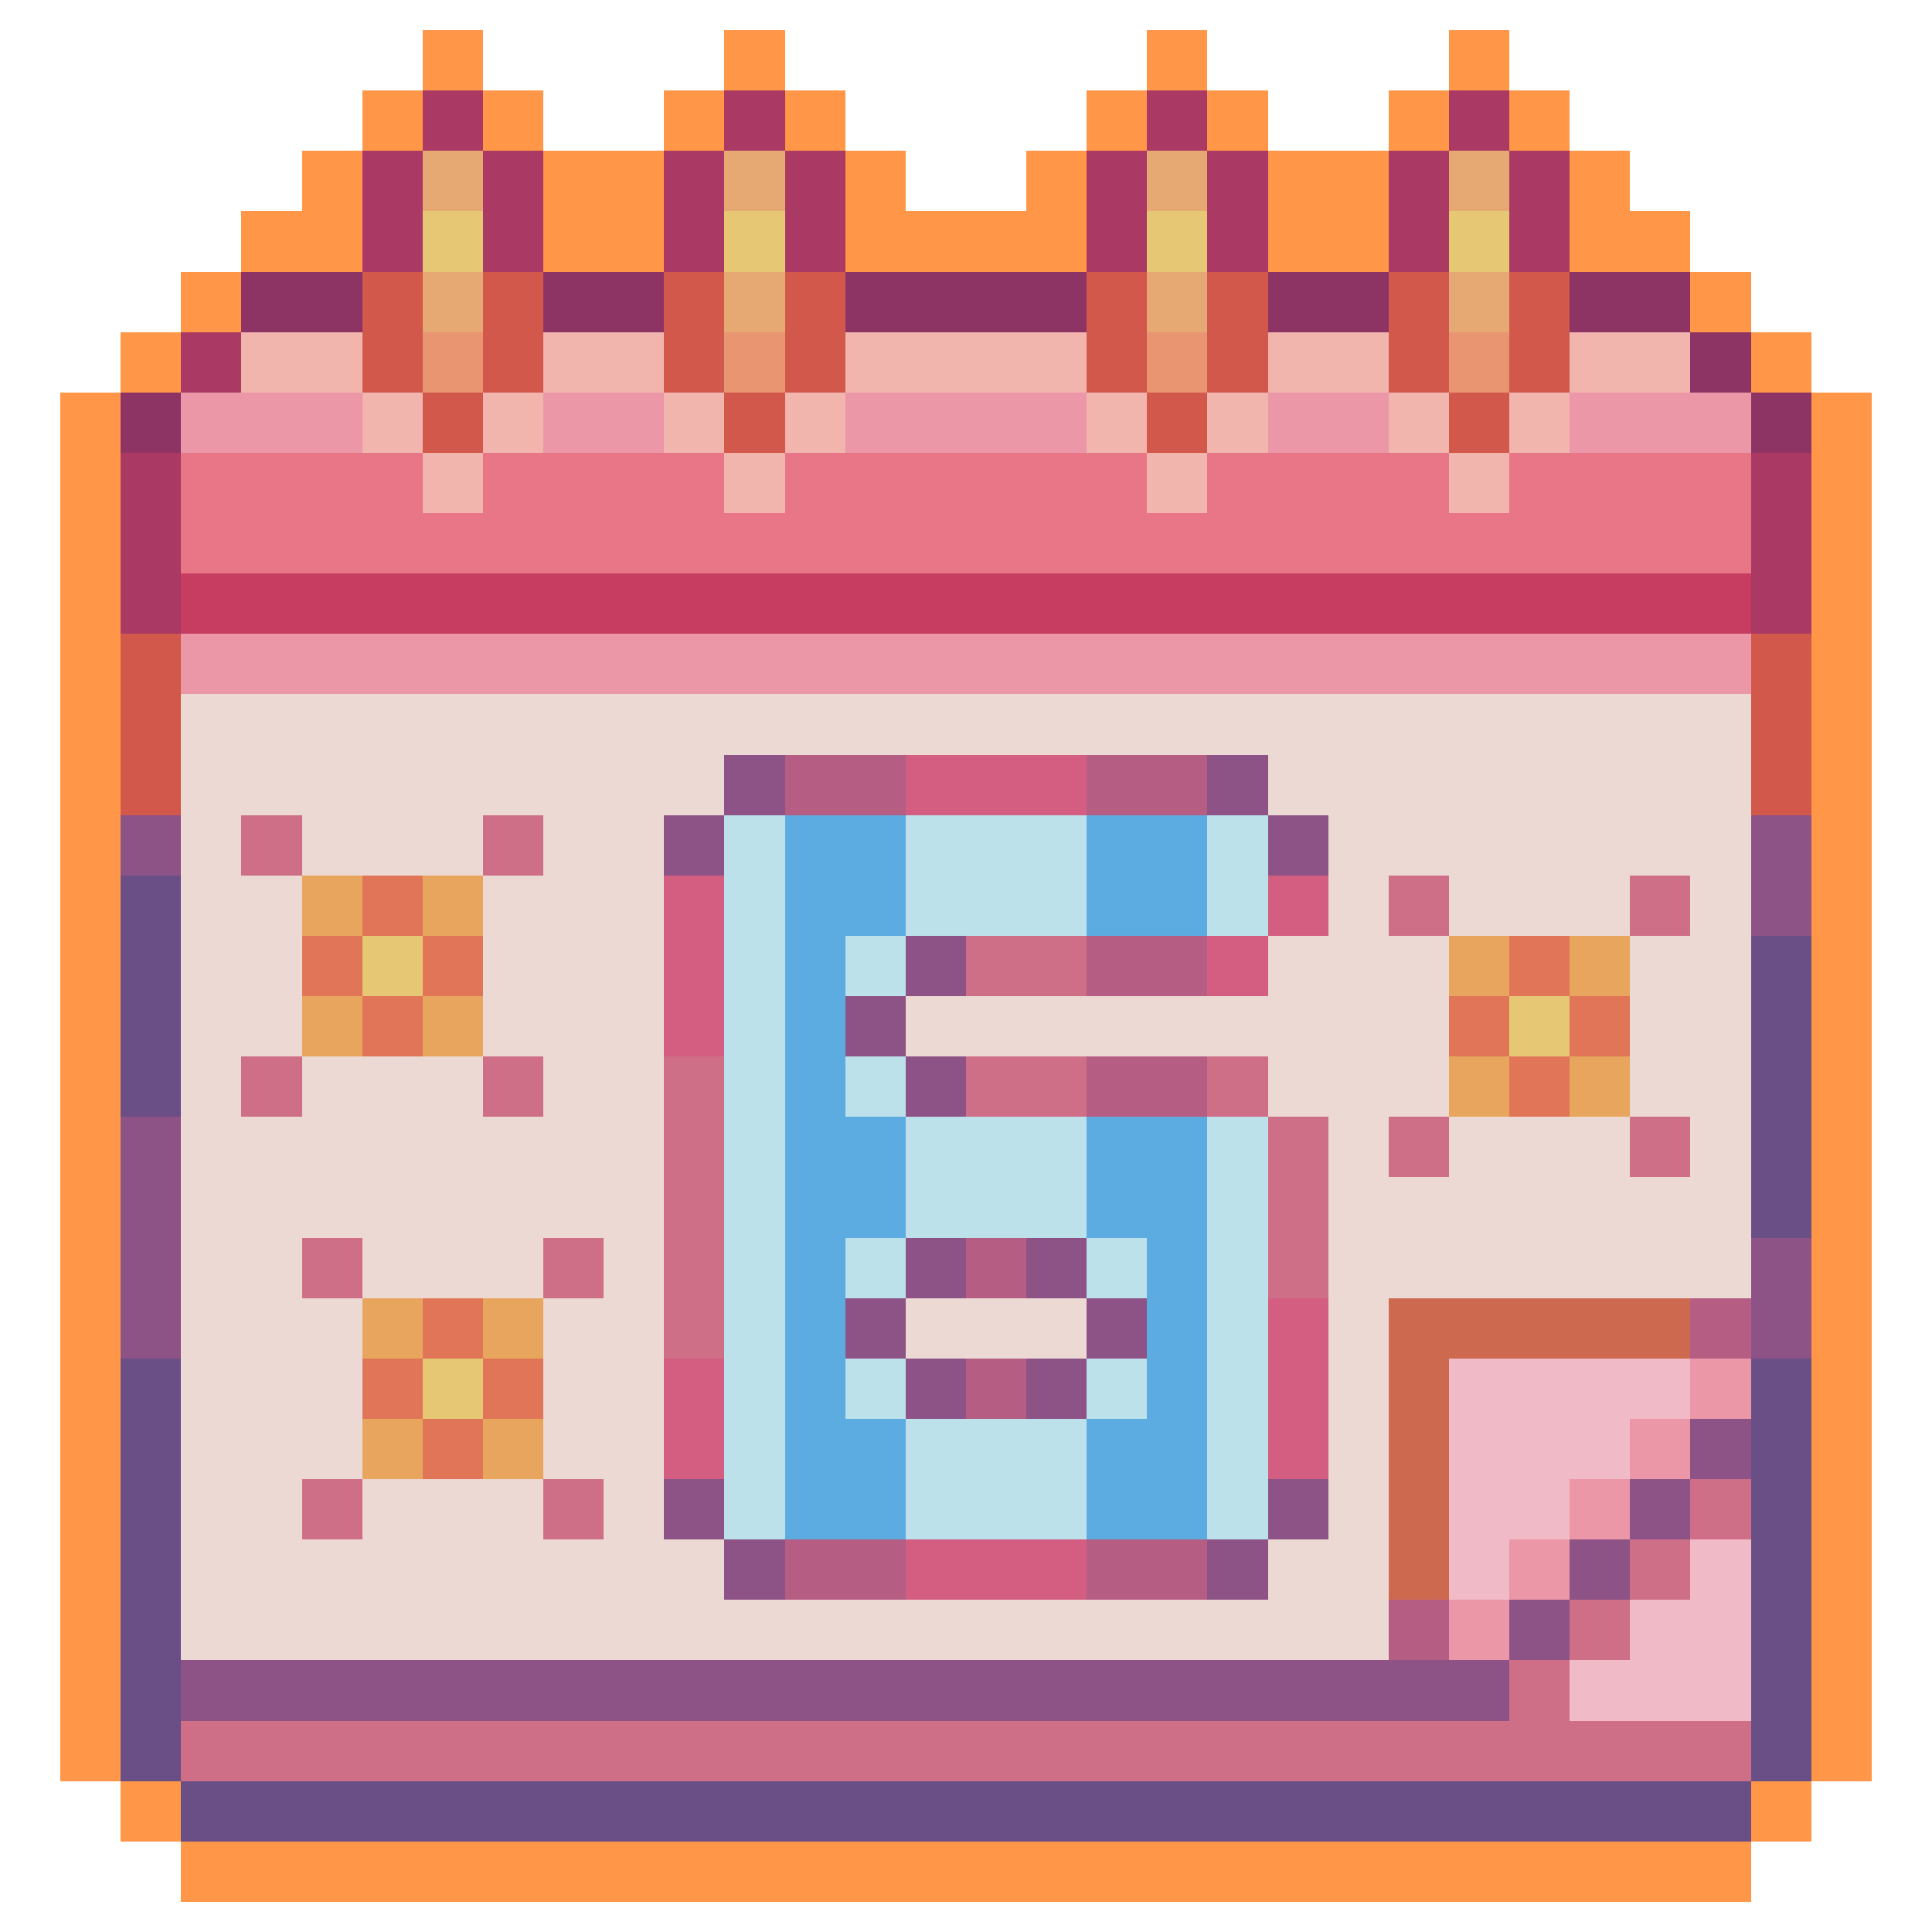 <?xml version="1.0" encoding="utf-8"?>
<!-- Generator: Adobe Illustrator 27.9.0, SVG Export Plug-In . SVG Version: 6.00 Build 0)  -->
<svg version="1.1" id="Layer_1" shape-rendering="crispEdges"
	 xmlns="http://www.w3.org/2000/svg" xmlns:xlink="http://www.w3.org/1999/xlink" x="0px" y="0px" viewBox="0 0 192 192"
	 style="enable-background:new 0 0 192 192;" xml:space="preserve">
<style type="text/css">
	.st0{fill:#FF9648;}
	.st1{fill:#AA3963;}
	.st2{fill:#E6A974;}
	.st3{fill:#E6C874;}
	.st4{fill:#8E3465;}
	.st5{fill:#D1584A;}
	.st6{fill:#F1B5AE;}
	.st7{fill:#EA9571;}
	.st8{fill:#EB97A7;}
	.st9{fill:#E87687;}
	.st10{fill:#C73D62;}
	.st11{fill:#ECD9D3;}
	.st12{fill:#8D5386;}
	.st13{fill:#B55D83;}
	.st14{fill:#D45D82;}
	.st15{fill:#CF6F87;}
	.st16{fill:#BDE1EB;}
	.st17{fill:#5CABE1;}
	.st18{fill:#694F86;}
	.st19{fill:#E7A55D;}
	.st20{fill:#E17557;}
	.st21{fill:#CD694F;}
	.st22{fill:#F1BAC7;}
</style>
<g>
	<rect x="42" y="3" class="st0" width="6" height="6"/>
	<rect x="72" y="3" class="st0" width="6" height="6"/>
	<rect x="114" y="3" class="st0" width="6" height="6"/>
	<rect x="144" y="3" class="st0" width="6" height="6"/>
	<rect x="36" y="9" class="st0" width="6" height="6"/>
	<rect x="42" y="9" class="st1" width="6" height="6"/>
	<rect x="48" y="9" class="st0" width="6" height="6"/>
	<rect x="66" y="9" class="st0" width="6" height="6"/>
	<rect x="72" y="9" class="st1" width="6" height="6"/>
	<rect x="78" y="9" class="st0" width="6" height="6"/>
	<rect x="108" y="9" class="st0" width="6" height="6"/>
	<rect x="114" y="9" class="st1" width="6" height="6"/>
	<rect x="120" y="9" class="st0" width="6" height="6"/>
	<rect x="138" y="9" class="st0" width="6" height="6"/>
	<rect x="144" y="9" class="st1" width="6" height="6"/>
	<rect x="150" y="9" class="st0" width="6" height="6"/>
	<rect x="30" y="15" class="st0" width="6" height="6"/>
	<rect x="36" y="15" class="st1" width="6" height="6"/>
	<rect x="42" y="15" class="st2" width="6" height="6"/>
	<rect x="48" y="15" class="st1" width="6" height="6"/>
	<rect x="54" y="15" class="st0" width="6" height="6"/>
	<rect x="60" y="15" class="st0" width="6" height="6"/>
	<rect x="66" y="15" class="st1" width="6" height="6"/>
	<rect x="72" y="15" class="st2" width="6" height="6"/>
	<rect x="78" y="15" class="st1" width="6" height="6"/>
	<rect x="84" y="15" class="st0" width="6" height="6"/>
	<rect x="102" y="15" class="st0" width="6" height="6"/>
	<rect x="108" y="15" class="st1" width="6" height="6"/>
	<rect x="114" y="15" class="st2" width="6" height="6"/>
	<rect x="120" y="15" class="st1" width="6" height="6"/>
	<rect x="126" y="15" class="st0" width="6" height="6"/>
	<rect x="132" y="15" class="st0" width="6" height="6"/>
	<rect x="138" y="15" class="st1" width="6" height="6"/>
	<rect x="144" y="15" class="st2" width="6" height="6"/>
	<rect x="150" y="15" class="st1" width="6" height="6"/>
	<rect x="156" y="15" class="st0" width="6" height="6"/>
	<rect x="24" y="21" class="st0" width="6" height="6"/>
	<rect x="30" y="21" class="st0" width="6" height="6"/>
	<rect x="36" y="21" class="st1" width="6" height="6"/>
	<rect x="42" y="21" class="st3" width="6" height="6"/>
	<rect x="48" y="21" class="st1" width="6" height="6"/>
	<rect x="54" y="21" class="st0" width="6" height="6"/>
	<rect x="60" y="21" class="st0" width="6" height="6"/>
	<rect x="66" y="21" class="st1" width="6" height="6"/>
	<rect x="72" y="21" class="st3" width="6" height="6"/>
	<rect x="78" y="21" class="st1" width="6" height="6"/>
	<rect x="84" y="21" class="st0" width="6" height="6"/>
	<rect x="90" y="21" class="st0" width="6" height="6"/>
	<rect x="96" y="21" class="st0" width="6" height="6"/>
	<rect x="102" y="21" class="st0" width="6" height="6"/>
	<rect x="108" y="21" class="st1" width="6" height="6"/>
	<rect x="114" y="21" class="st3" width="6" height="6"/>
	<rect x="120" y="21" class="st1" width="6" height="6"/>
	<rect x="126" y="21" class="st0" width="6" height="6"/>
	<rect x="132" y="21" class="st0" width="6" height="6"/>
	<rect x="138" y="21" class="st1" width="6" height="6"/>
	<rect x="144" y="21" class="st3" width="6" height="6"/>
	<rect x="150" y="21" class="st1" width="6" height="6"/>
	<rect x="156" y="21" class="st0" width="6" height="6"/>
	<rect x="162" y="21" class="st0" width="6" height="6"/>
	<rect x="18" y="27" class="st0" width="6" height="6"/>
	<rect x="24" y="27" class="st4" width="6" height="6"/>
	<rect x="30" y="27" class="st4" width="6" height="6"/>
	<rect x="36" y="27" class="st5" width="6" height="6"/>
	<rect x="42" y="27" class="st2" width="6" height="6"/>
	<rect x="48" y="27" class="st5" width="6" height="6"/>
	<rect x="54" y="27" class="st4" width="6" height="6"/>
	<rect x="60" y="27" class="st4" width="6" height="6"/>
	<rect x="66" y="27" class="st5" width="6" height="6"/>
	<rect x="72" y="27" class="st2" width="6" height="6"/>
	<rect x="78" y="27" class="st5" width="6" height="6"/>
	<rect x="84" y="27" class="st4" width="6" height="6"/>
	<rect x="90" y="27" class="st4" width="6" height="6"/>
	<rect x="96" y="27" class="st4" width="6" height="6"/>
	<rect x="102" y="27" class="st4" width="6" height="6"/>
	<rect x="108" y="27" class="st5" width="6" height="6"/>
	<rect x="114" y="27" class="st2" width="6" height="6"/>
	<rect x="120" y="27" class="st5" width="6" height="6"/>
	<rect x="126" y="27" class="st4" width="6" height="6"/>
	<rect x="132" y="27" class="st4" width="6" height="6"/>
	<rect x="138" y="27" class="st5" width="6" height="6"/>
	<rect x="144" y="27" class="st2" width="6" height="6"/>
	<rect x="150" y="27" class="st5" width="6" height="6"/>
	<rect x="156" y="27" class="st4" width="6" height="6"/>
	<rect x="162" y="27" class="st4" width="6" height="6"/>
	<rect x="168" y="27" class="st0" width="6" height="6"/>
	<rect x="12" y="33" class="st0" width="6" height="6"/>
	<rect x="18" y="33" class="st1" width="6" height="6"/>
	<rect x="24" y="33" class="st6" width="6" height="6"/>
	<rect x="30" y="33" class="st6" width="6" height="6"/>
	<rect x="36" y="33" class="st5" width="6" height="6"/>
	<rect x="42" y="33" class="st7" width="6" height="6"/>
	<rect x="48" y="33" class="st5" width="6" height="6"/>
	<rect x="54" y="33" class="st6" width="6" height="6"/>
	<rect x="60" y="33" class="st6" width="6" height="6"/>
	<rect x="66" y="33" class="st5" width="6" height="6"/>
	<rect x="72" y="33" class="st7" width="6" height="6"/>
	<rect x="78" y="33" class="st5" width="6" height="6"/>
	<rect x="84" y="33" class="st6" width="6" height="6"/>
	<rect x="90" y="33" class="st6" width="6" height="6"/>
	<rect x="96" y="33" class="st6" width="6" height="6"/>
	<rect x="102" y="33" class="st6" width="6" height="6"/>
	<rect x="108" y="33" class="st5" width="6" height="6"/>
	<rect x="114" y="33" class="st7" width="6" height="6"/>
	<rect x="120" y="33" class="st5" width="6" height="6"/>
	<rect x="126" y="33" class="st6" width="6" height="6"/>
	<rect x="132" y="33" class="st6" width="6" height="6"/>
	<rect x="138" y="33" class="st5" width="6" height="6"/>
	<rect x="144" y="33" class="st7" width="6" height="6"/>
	<rect x="150" y="33" class="st5" width="6" height="6"/>
	<rect x="156" y="33" class="st6" width="6" height="6"/>
	<rect x="162" y="33" class="st6" width="6" height="6"/>
	<rect x="168" y="33" class="st4" width="6" height="6"/>
	<rect x="174" y="33" class="st0" width="6" height="6"/>
	<rect x="6" y="39" class="st0" width="6" height="6"/>
	<rect x="12" y="39" class="st4" width="6" height="6"/>
	<rect x="18" y="39" class="st8" width="6" height="6"/>
	<rect x="24" y="39" class="st8" width="6" height="6"/>
	<rect x="30" y="39" class="st8" width="6" height="6"/>
	<rect x="36" y="39" class="st6" width="6" height="6"/>
	<rect x="42" y="39" class="st5" width="6" height="6"/>
	<rect x="48" y="39" class="st6" width="6" height="6"/>
	<rect x="54" y="39" class="st8" width="6" height="6"/>
	<rect x="60" y="39" class="st8" width="6" height="6"/>
	<rect x="66" y="39" class="st6" width="6" height="6"/>
	<rect x="72" y="39" class="st5" width="6" height="6"/>
	<rect x="78" y="39" class="st6" width="6" height="6"/>
	<rect x="84" y="39" class="st8" width="6" height="6"/>
	<rect x="90" y="39" class="st8" width="6" height="6"/>
	<rect x="96" y="39" class="st8" width="6" height="6"/>
	<rect x="102" y="39" class="st8" width="6" height="6"/>
	<rect x="108" y="39" class="st6" width="6" height="6"/>
	<rect x="114" y="39" class="st5" width="6" height="6"/>
	<rect x="120" y="39" class="st6" width="6" height="6"/>
	<rect x="126" y="39" class="st8" width="6" height="6"/>
	<rect x="132" y="39" class="st8" width="6" height="6"/>
	<rect x="138" y="39" class="st6" width="6" height="6"/>
	<rect x="144" y="39" class="st5" width="6" height="6"/>
	<rect x="150" y="39" class="st6" width="6" height="6"/>
	<rect x="156" y="39" class="st8" width="6" height="6"/>
	<rect x="162" y="39" class="st8" width="6" height="6"/>
	<rect x="168" y="39" class="st8" width="6" height="6"/>
	<rect x="174" y="39" class="st4" width="6" height="6"/>
	<rect x="180" y="39" class="st0" width="6" height="6"/>
	<rect x="6" y="45" class="st0" width="6" height="6"/>
	<rect x="12" y="45" class="st1" width="6" height="6"/>
	<rect x="18" y="45" class="st9" width="6" height="6"/>
	<rect x="24" y="45" class="st9" width="6" height="6"/>
	<rect x="30" y="45" class="st9" width="6" height="6"/>
	<rect x="36" y="45" class="st9" width="6" height="6"/>
	<rect x="42" y="45" class="st6" width="6" height="6"/>
	<rect x="48" y="45" class="st9" width="6" height="6"/>
	<rect x="54" y="45" class="st9" width="6" height="6"/>
	<rect x="60" y="45" class="st9" width="6" height="6"/>
	<rect x="66" y="45" class="st9" width="6" height="6"/>
	<rect x="72" y="45" class="st6" width="6" height="6"/>
	<rect x="78" y="45" class="st9" width="6" height="6"/>
	<rect x="84" y="45" class="st9" width="6" height="6"/>
	<rect x="90" y="45" class="st9" width="6" height="6"/>
	<rect x="96" y="45" class="st9" width="6" height="6"/>
	<rect x="102" y="45" class="st9" width="6" height="6"/>
	<rect x="108" y="45" class="st9" width="6" height="6"/>
	<rect x="114" y="45" class="st6" width="6" height="6"/>
	<rect x="120" y="45" class="st9" width="6" height="6"/>
	<rect x="126" y="45" class="st9" width="6" height="6"/>
	<rect x="132" y="45" class="st9" width="6" height="6"/>
	<rect x="138" y="45" class="st9" width="6" height="6"/>
	<rect x="144" y="45" class="st6" width="6" height="6"/>
	<rect x="150" y="45" class="st9" width="6" height="6"/>
	<rect x="156" y="45" class="st9" width="6" height="6"/>
	<rect x="162" y="45" class="st9" width="6" height="6"/>
	<rect x="168" y="45" class="st9" width="6" height="6"/>
	<rect x="174" y="45" class="st1" width="6" height="6"/>
	<rect x="180" y="45" class="st0" width="6" height="6"/>
	<rect x="6" y="51" class="st0" width="6" height="6"/>
	<rect x="12" y="51" class="st1" width="6" height="6"/>
	<rect x="18" y="51" class="st9" width="6" height="6"/>
	<rect x="24" y="51" class="st9" width="6" height="6"/>
	<rect x="30" y="51" class="st9" width="6" height="6"/>
	<rect x="36" y="51" class="st9" width="6" height="6"/>
	<rect x="42" y="51" class="st9" width="6" height="6"/>
	<rect x="48" y="51" class="st9" width="6" height="6"/>
	<rect x="54" y="51" class="st9" width="6" height="6"/>
	<rect x="60" y="51" class="st9" width="6" height="6"/>
	<rect x="66" y="51" class="st9" width="6" height="6"/>
	<rect x="72" y="51" class="st9" width="6" height="6"/>
	<rect x="78" y="51" class="st9" width="6" height="6"/>
	<rect x="84" y="51" class="st9" width="6" height="6"/>
	<rect x="90" y="51" class="st9" width="6" height="6"/>
	<rect x="96" y="51" class="st9" width="6" height="6"/>
	<rect x="102" y="51" class="st9" width="6" height="6"/>
	<rect x="108" y="51" class="st9" width="6" height="6"/>
	<rect x="114" y="51" class="st9" width="6" height="6"/>
	<rect x="120" y="51" class="st9" width="6" height="6"/>
	<rect x="126" y="51" class="st9" width="6" height="6"/>
	<rect x="132" y="51" class="st9" width="6" height="6"/>
	<rect x="138" y="51" class="st9" width="6" height="6"/>
	<rect x="144" y="51" class="st9" width="6" height="6"/>
	<rect x="150" y="51" class="st9" width="6" height="6"/>
	<rect x="156" y="51" class="st9" width="6" height="6"/>
	<rect x="162" y="51" class="st9" width="6" height="6"/>
	<rect x="168" y="51" class="st9" width="6" height="6"/>
	<rect x="174" y="51" class="st1" width="6" height="6"/>
	<rect x="180" y="51" class="st0" width="6" height="6"/>
	<rect x="6" y="57" class="st0" width="6" height="6"/>
	<rect x="12" y="57" class="st1" width="6" height="6"/>
	<rect x="18" y="57" class="st10" width="6" height="6"/>
	<rect x="24" y="57" class="st10" width="6" height="6"/>
	<rect x="30" y="57" class="st10" width="6" height="6"/>
	<rect x="36" y="57" class="st10" width="6" height="6"/>
	<rect x="42" y="57" class="st10" width="6" height="6"/>
	<rect x="48" y="57" class="st10" width="6" height="6"/>
	<rect x="54" y="57" class="st10" width="6" height="6"/>
	<rect x="60" y="57" class="st10" width="6" height="6"/>
	<rect x="66" y="57" class="st10" width="6" height="6"/>
	<rect x="72" y="57" class="st10" width="6" height="6"/>
	<rect x="78" y="57" class="st10" width="6" height="6"/>
	<rect x="84" y="57" class="st10" width="6" height="6"/>
	<rect x="90" y="57" class="st10" width="6" height="6"/>
	<rect x="96" y="57" class="st10" width="6" height="6"/>
	<rect x="102" y="57" class="st10" width="6" height="6"/>
	<rect x="108" y="57" class="st10" width="6" height="6"/>
	<rect x="114" y="57" class="st10" width="6" height="6"/>
	<rect x="120" y="57" class="st10" width="6" height="6"/>
	<rect x="126" y="57" class="st10" width="6" height="6"/>
	<rect x="132" y="57" class="st10" width="6" height="6"/>
	<rect x="138" y="57" class="st10" width="6" height="6"/>
	<rect x="144" y="57" class="st10" width="6" height="6"/>
	<rect x="150" y="57" class="st10" width="6" height="6"/>
	<rect x="156" y="57" class="st10" width="6" height="6"/>
	<rect x="162" y="57" class="st10" width="6" height="6"/>
	<rect x="168" y="57" class="st10" width="6" height="6"/>
	<rect x="174" y="57" class="st1" width="6" height="6"/>
	<rect x="180" y="57" class="st0" width="6" height="6"/>
	<rect x="6" y="63" class="st0" width="6" height="6"/>
	<rect x="12" y="63" class="st5" width="6" height="6"/>
	<rect x="18" y="63" class="st8" width="6" height="6"/>
	<rect x="24" y="63" class="st8" width="6" height="6"/>
	<rect x="30" y="63" class="st8" width="6" height="6"/>
	<rect x="36" y="63" class="st8" width="6" height="6"/>
	<rect x="42" y="63" class="st8" width="6" height="6"/>
	<rect x="48" y="63" class="st8" width="6" height="6"/>
	<rect x="54" y="63" class="st8" width="6" height="6"/>
	<rect x="60" y="63" class="st8" width="6" height="6"/>
	<rect x="66" y="63" class="st8" width="6" height="6"/>
	<rect x="72" y="63" class="st8" width="6" height="6"/>
	<rect x="78" y="63" class="st8" width="6" height="6"/>
	<rect x="84" y="63" class="st8" width="6" height="6"/>
	<rect x="90" y="63" class="st8" width="6" height="6"/>
	<rect x="96" y="63" class="st8" width="6" height="6"/>
	<rect x="102" y="63" class="st8" width="6" height="6"/>
	<rect x="108" y="63" class="st8" width="6" height="6"/>
	<rect x="114" y="63" class="st8" width="6" height="6"/>
	<rect x="120" y="63" class="st8" width="6" height="6"/>
	<rect x="126" y="63" class="st8" width="6" height="6"/>
	<rect x="132" y="63" class="st8" width="6" height="6"/>
	<rect x="138" y="63" class="st8" width="6" height="6"/>
	<rect x="144" y="63" class="st8" width="6" height="6"/>
	<rect x="150" y="63" class="st8" width="6" height="6"/>
	<rect x="156" y="63" class="st8" width="6" height="6"/>
	<rect x="162" y="63" class="st8" width="6" height="6"/>
	<rect x="168" y="63" class="st8" width="6" height="6"/>
	<rect x="174" y="63" class="st5" width="6" height="6"/>
	<rect x="180" y="63" class="st0" width="6" height="6"/>
	<rect x="6" y="69" class="st0" width="6" height="6"/>
	<rect x="12" y="69" class="st5" width="6" height="6"/>
	<rect x="18" y="69" class="st11" width="6" height="6"/>
	<rect x="24" y="69" class="st11" width="6" height="6"/>
	<rect x="30" y="69" class="st11" width="6" height="6"/>
	<rect x="36" y="69" class="st11" width="6" height="6"/>
	<rect x="42" y="69" class="st11" width="6" height="6"/>
	<rect x="48" y="69" class="st11" width="6" height="6"/>
	<rect x="54" y="69" class="st11" width="6" height="6"/>
	<rect x="60" y="69" class="st11" width="6" height="6"/>
	<rect x="66" y="69" class="st11" width="6" height="6"/>
	<rect x="72" y="69" class="st11" width="6" height="6"/>
	<rect x="78" y="69" class="st11" width="6" height="6"/>
	<rect x="84" y="69" class="st11" width="6" height="6"/>
	<rect x="90" y="69" class="st11" width="6" height="6"/>
	<rect x="96" y="69" class="st11" width="6" height="6"/>
	<rect x="102" y="69" class="st11" width="6" height="6"/>
	<rect x="108" y="69" class="st11" width="6" height="6"/>
	<rect x="114" y="69" class="st11" width="6" height="6"/>
	<rect x="120" y="69" class="st11" width="6" height="6"/>
	<rect x="126" y="69" class="st11" width="6" height="6"/>
	<rect x="132" y="69" class="st11" width="6" height="6"/>
	<rect x="138" y="69" class="st11" width="6" height="6"/>
	<rect x="144" y="69" class="st11" width="6" height="6"/>
	<rect x="150" y="69" class="st11" width="6" height="6"/>
	<rect x="156" y="69" class="st11" width="6" height="6"/>
	<rect x="162" y="69" class="st11" width="6" height="6"/>
	<rect x="168" y="69" class="st11" width="6" height="6"/>
	<rect x="174" y="69" class="st5" width="6" height="6"/>
	<rect x="180" y="69" class="st0" width="6" height="6"/>
	<rect x="6" y="75" class="st0" width="6" height="6"/>
	<rect x="12" y="75" class="st5" width="6" height="6"/>
	<rect x="18" y="75" class="st11" width="6" height="6"/>
	<rect x="24" y="75" class="st11" width="6" height="6"/>
	<rect x="30" y="75" class="st11" width="6" height="6"/>
	<rect x="36" y="75" class="st11" width="6" height="6"/>
	<rect x="42" y="75" class="st11" width="6" height="6"/>
	<rect x="48" y="75" class="st11" width="6" height="6"/>
	<rect x="54" y="75" class="st11" width="6" height="6"/>
	<rect x="60" y="75" class="st11" width="6" height="6"/>
	<rect x="66" y="75" class="st11" width="6" height="6"/>
	<rect x="72" y="75" class="st12" width="6" height="6"/>
	<rect x="78" y="75" class="st13" width="6" height="6"/>
	<rect x="84" y="75" class="st13" width="6" height="6"/>
	<rect x="90" y="75" class="st14" width="6" height="6"/>
	<rect x="96" y="75" class="st14" width="6" height="6"/>
	<rect x="102" y="75" class="st14" width="6" height="6"/>
	<rect x="108" y="75" class="st13" width="6" height="6"/>
	<rect x="114" y="75" class="st13" width="6" height="6"/>
	<rect x="120" y="75" class="st12" width="6" height="6"/>
	<rect x="126" y="75" class="st11" width="6" height="6"/>
	<rect x="132" y="75" class="st11" width="6" height="6"/>
	<rect x="138" y="75" class="st11" width="6" height="6"/>
	<rect x="144" y="75" class="st11" width="6" height="6"/>
	<rect x="150" y="75" class="st11" width="6" height="6"/>
	<rect x="156" y="75" class="st11" width="6" height="6"/>
	<rect x="162" y="75" class="st11" width="6" height="6"/>
	<rect x="168" y="75" class="st11" width="6" height="6"/>
	<rect x="174" y="75" class="st5" width="6" height="6"/>
	<rect x="180" y="75" class="st0" width="6" height="6"/>
	<rect x="6" y="81" class="st0" width="6" height="6"/>
	<rect x="12" y="81" class="st12" width="6" height="6"/>
	<rect x="18" y="81" class="st11" width="6" height="6"/>
	<rect x="24" y="81" class="st15" width="6" height="6"/>
	<rect x="30" y="81" class="st11" width="6" height="6"/>
	<rect x="36" y="81" class="st11" width="6" height="6"/>
	<rect x="42" y="81" class="st11" width="6" height="6"/>
	<rect x="48" y="81" class="st15" width="6" height="6"/>
	<rect x="54" y="81" class="st11" width="6" height="6"/>
	<rect x="60" y="81" class="st11" width="6" height="6"/>
	<rect x="66" y="81" class="st12" width="6" height="6"/>
	<rect x="72" y="81" class="st16" width="6" height="6"/>
	<rect x="78" y="81" class="st17" width="6" height="6"/>
	<rect x="84" y="81" class="st17" width="6" height="6"/>
	<rect x="90" y="81" class="st16" width="6" height="6"/>
	<rect x="96" y="81" class="st16" width="6" height="6"/>
	<rect x="102" y="81" class="st16" width="6" height="6"/>
	<rect x="108" y="81" class="st17" width="6" height="6"/>
	<rect x="114" y="81" class="st17" width="6" height="6"/>
	<rect x="120" y="81" class="st16" width="6" height="6"/>
	<rect x="126" y="81" class="st12" width="6" height="6"/>
	<rect x="132" y="81" class="st11" width="6" height="6"/>
	<rect x="138" y="81" class="st11" width="6" height="6"/>
	<rect x="144" y="81" class="st11" width="6" height="6"/>
	<rect x="150" y="81" class="st11" width="6" height="6"/>
	<rect x="156" y="81" class="st11" width="6" height="6"/>
	<rect x="162" y="81" class="st11" width="6" height="6"/>
	<rect x="168" y="81" class="st11" width="6" height="6"/>
	<rect x="174" y="81" class="st12" width="6" height="6"/>
	<rect x="180" y="81" class="st0" width="6" height="6"/>
	<rect x="6" y="87" class="st0" width="6" height="6"/>
	<rect x="12" y="87" class="st18" width="6" height="6"/>
	<rect x="18" y="87" class="st11" width="6" height="6"/>
	<rect x="24" y="87" class="st11" width="6" height="6"/>
	<rect x="30" y="87" class="st19" width="6" height="6"/>
	<rect x="36" y="87" class="st20" width="6" height="6"/>
	<rect x="42" y="87" class="st19" width="6" height="6"/>
	<rect x="48" y="87" class="st11" width="6" height="6"/>
	<rect x="54" y="87" class="st11" width="6" height="6"/>
	<rect x="60" y="87" class="st11" width="6" height="6"/>
	<rect x="66" y="87" class="st14" width="6" height="6"/>
	<rect x="72" y="87" class="st16" width="6" height="6"/>
	<rect x="78" y="87" class="st17" width="6" height="6"/>
	<rect x="84" y="87" class="st17" width="6" height="6"/>
	<rect x="90" y="87" class="st16" width="6" height="6"/>
	<rect x="96" y="87" class="st16" width="6" height="6"/>
	<rect x="102" y="87" class="st16" width="6" height="6"/>
	<rect x="108" y="87" class="st17" width="6" height="6"/>
	<rect x="114" y="87" class="st17" width="6" height="6"/>
	<rect x="120" y="87" class="st16" width="6" height="6"/>
	<rect x="126" y="87" class="st14" width="6" height="6"/>
	<rect x="132" y="87" class="st11" width="6" height="6"/>
	<rect x="138" y="87" class="st15" width="6" height="6"/>
	<rect x="144" y="87" class="st11" width="6" height="6"/>
	<rect x="150" y="87" class="st11" width="6" height="6"/>
	<rect x="156" y="87" class="st11" width="6" height="6"/>
	<rect x="162" y="87" class="st15" width="6" height="6"/>
	<rect x="168" y="87" class="st11" width="6" height="6"/>
	<rect x="174" y="87" class="st12" width="6" height="6"/>
	<rect x="180" y="87" class="st0" width="6" height="6"/>
	<rect x="6" y="93" class="st0" width="6" height="6"/>
	<rect x="12" y="93" class="st18" width="6" height="6"/>
	<rect x="18" y="93" class="st11" width="6" height="6"/>
	<rect x="24" y="93" class="st11" width="6" height="6"/>
	<rect x="30" y="93" class="st20" width="6" height="6"/>
	<rect x="36" y="93" class="st3" width="6" height="6"/>
	<rect x="42" y="93" class="st20" width="6" height="6"/>
	<rect x="48" y="93" class="st11" width="6" height="6"/>
	<rect x="54" y="93" class="st11" width="6" height="6"/>
	<rect x="60" y="93" class="st11" width="6" height="6"/>
	<rect x="66" y="93" class="st14" width="6" height="6"/>
	<rect x="72" y="93" class="st16" width="6" height="6"/>
	<rect x="78" y="93" class="st17" width="6" height="6"/>
	<rect x="84" y="93" class="st16" width="6" height="6"/>
	<rect x="90" y="93" class="st12" width="6" height="6"/>
	<rect x="96" y="93" class="st15" width="6" height="6"/>
	<rect x="102" y="93" class="st15" width="6" height="6"/>
	<rect x="108" y="93" class="st13" width="6" height="6"/>
	<rect x="114" y="93" class="st13" width="6" height="6"/>
	<rect x="120" y="93" class="st14" width="6" height="6"/>
	<rect x="126" y="93" class="st11" width="6" height="6"/>
	<rect x="132" y="93" class="st11" width="6" height="6"/>
	<rect x="138" y="93" class="st11" width="6" height="6"/>
	<rect x="144" y="93" class="st19" width="6" height="6"/>
	<rect x="150" y="93" class="st20" width="6" height="6"/>
	<rect x="156" y="93" class="st19" width="6" height="6"/>
	<rect x="162" y="93" class="st11" width="6" height="6"/>
	<rect x="168" y="93" class="st11" width="6" height="6"/>
	<rect x="174" y="93" class="st18" width="6" height="6"/>
	<rect x="180" y="93" class="st0" width="6" height="6"/>
	<rect x="6" y="99" class="st0" width="6" height="6"/>
	<rect x="12" y="99" class="st18" width="6" height="6"/>
	<rect x="18" y="99" class="st11" width="6" height="6"/>
	<rect x="24" y="99" class="st11" width="6" height="6"/>
	<rect x="30" y="99" class="st19" width="6" height="6"/>
	<rect x="36" y="99" class="st20" width="6" height="6"/>
	<rect x="42" y="99" class="st19" width="6" height="6"/>
	<rect x="48" y="99" class="st11" width="6" height="6"/>
	<rect x="54" y="99" class="st11" width="6" height="6"/>
	<rect x="60" y="99" class="st11" width="6" height="6"/>
	<rect x="66" y="99" class="st14" width="6" height="6"/>
	<rect x="72" y="99" class="st16" width="6" height="6"/>
	<rect x="78" y="99" class="st17" width="6" height="6"/>
	<rect x="84" y="99" class="st12" width="6" height="6"/>
	<rect x="90" y="99" class="st11" width="6" height="6"/>
	<rect x="96" y="99" class="st11" width="6" height="6"/>
	<rect x="102" y="99" class="st11" width="6" height="6"/>
	<rect x="108" y="99" class="st11" width="6" height="6"/>
	<rect x="114" y="99" class="st11" width="6" height="6"/>
	<rect x="120" y="99" class="st11" width="6" height="6"/>
	<rect x="126" y="99" class="st11" width="6" height="6"/>
	<rect x="132" y="99" class="st11" width="6" height="6"/>
	<rect x="138" y="99" class="st11" width="6" height="6"/>
	<rect x="144" y="99" class="st20" width="6" height="6"/>
	<rect x="150" y="99" class="st3" width="6" height="6"/>
	<rect x="156" y="99" class="st20" width="6" height="6"/>
	<rect x="162" y="99" class="st11" width="6" height="6"/>
	<rect x="168" y="99" class="st11" width="6" height="6"/>
	<rect x="174" y="99" class="st18" width="6" height="6"/>
	<rect x="180" y="99" class="st0" width="6" height="6"/>
	<rect x="6" y="105" class="st0" width="6" height="6"/>
	<rect x="12" y="105" class="st18" width="6" height="6"/>
	<rect x="18" y="105" class="st11" width="6" height="6"/>
	<rect x="24" y="105" class="st15" width="6" height="6"/>
	<rect x="30" y="105" class="st11" width="6" height="6"/>
	<rect x="36" y="105" class="st11" width="6" height="6"/>
	<rect x="42" y="105" class="st11" width="6" height="6"/>
	<rect x="48" y="105" class="st15" width="6" height="6"/>
	<rect x="54" y="105" class="st11" width="6" height="6"/>
	<rect x="60" y="105" class="st11" width="6" height="6"/>
	<rect x="66" y="105" class="st15" width="6" height="6"/>
	<rect x="72" y="105" class="st16" width="6" height="6"/>
	<rect x="78" y="105" class="st17" width="6" height="6"/>
	<rect x="84" y="105" class="st16" width="6" height="6"/>
	<rect x="90" y="105" class="st12" width="6" height="6"/>
	<rect x="96" y="105" class="st15" width="6" height="6"/>
	<rect x="102" y="105" class="st15" width="6" height="6"/>
	<rect x="108" y="105" class="st13" width="6" height="6"/>
	<rect x="114" y="105" class="st13" width="6" height="6"/>
	<rect x="120" y="105" class="st15" width="6" height="6"/>
	<rect x="126" y="105" class="st11" width="6" height="6"/>
	<rect x="132" y="105" class="st11" width="6" height="6"/>
	<rect x="138" y="105" class="st11" width="6" height="6"/>
	<rect x="144" y="105" class="st19" width="6" height="6"/>
	<rect x="150" y="105" class="st20" width="6" height="6"/>
	<rect x="156" y="105" class="st19" width="6" height="6"/>
	<rect x="162" y="105" class="st11" width="6" height="6"/>
	<rect x="168" y="105" class="st11" width="6" height="6"/>
	<rect x="174" y="105" class="st18" width="6" height="6"/>
	<rect x="180" y="105" class="st0" width="6" height="6"/>
	<rect x="6" y="111" class="st0" width="6" height="6"/>
	<rect x="12" y="111" class="st12" width="6" height="6"/>
	<rect x="18" y="111" class="st11" width="6" height="6"/>
	<rect x="24" y="111" class="st11" width="6" height="6"/>
	<rect x="30" y="111" class="st11" width="6" height="6"/>
	<rect x="36" y="111" class="st11" width="6" height="6"/>
	<rect x="42" y="111" class="st11" width="6" height="6"/>
	<rect x="48" y="111" class="st11" width="6" height="6"/>
	<rect x="54" y="111" class="st11" width="6" height="6"/>
	<rect x="60" y="111" class="st11" width="6" height="6"/>
	<rect x="66" y="111" class="st15" width="6" height="6"/>
	<rect x="72" y="111" class="st16" width="6" height="6"/>
	<rect x="78" y="111" class="st17" width="6" height="6"/>
	<rect x="84" y="111" class="st17" width="6" height="6"/>
	<rect x="90" y="111" class="st16" width="6" height="6"/>
	<rect x="96" y="111" class="st16" width="6" height="6"/>
	<rect x="102" y="111" class="st16" width="6" height="6"/>
	<rect x="108" y="111" class="st17" width="6" height="6"/>
	<rect x="114" y="111" class="st17" width="6" height="6"/>
	<rect x="120" y="111" class="st16" width="6" height="6"/>
	<rect x="126" y="111" class="st15" width="6" height="6"/>
	<rect x="132" y="111" class="st11" width="6" height="6"/>
	<rect x="138" y="111" class="st15" width="6" height="6"/>
	<rect x="144" y="111" class="st11" width="6" height="6"/>
	<rect x="150" y="111" class="st11" width="6" height="6"/>
	<rect x="156" y="111" class="st11" width="6" height="6"/>
	<rect x="162" y="111" class="st15" width="6" height="6"/>
	<rect x="168" y="111" class="st11" width="6" height="6"/>
	<rect x="174" y="111" class="st18" width="6" height="6"/>
	<rect x="180" y="111" class="st0" width="6" height="6"/>
	<rect x="6" y="117" class="st0" width="6" height="6"/>
	<rect x="12" y="117" class="st12" width="6" height="6"/>
	<rect x="18" y="117" class="st11" width="6" height="6"/>
	<rect x="24" y="117" class="st11" width="6" height="6"/>
	<rect x="30" y="117" class="st11" width="6" height="6"/>
	<rect x="36" y="117" class="st11" width="6" height="6"/>
	<rect x="42" y="117" class="st11" width="6" height="6"/>
	<rect x="48" y="117" class="st11" width="6" height="6"/>
	<rect x="54" y="117" class="st11" width="6" height="6"/>
	<rect x="60" y="117" class="st11" width="6" height="6"/>
	<rect x="66" y="117" class="st15" width="6" height="6"/>
	<rect x="72" y="117" class="st16" width="6" height="6"/>
	<rect x="78" y="117" class="st17" width="6" height="6"/>
	<rect x="84" y="117" class="st17" width="6" height="6"/>
	<rect x="90" y="117" class="st16" width="6" height="6"/>
	<rect x="96" y="117" class="st16" width="6" height="6"/>
	<rect x="102" y="117" class="st16" width="6" height="6"/>
	<rect x="108" y="117" class="st17" width="6" height="6"/>
	<rect x="114" y="117" class="st17" width="6" height="6"/>
	<rect x="120" y="117" class="st16" width="6" height="6"/>
	<rect x="126" y="117" class="st15" width="6" height="6"/>
	<rect x="132" y="117" class="st11" width="6" height="6"/>
	<rect x="138" y="117" class="st11" width="6" height="6"/>
	<rect x="144" y="117" class="st11" width="6" height="6"/>
	<rect x="150" y="117" class="st11" width="6" height="6"/>
	<rect x="156" y="117" class="st11" width="6" height="6"/>
	<rect x="162" y="117" class="st11" width="6" height="6"/>
	<rect x="168" y="117" class="st11" width="6" height="6"/>
	<rect x="174" y="117" class="st18" width="6" height="6"/>
	<rect x="180" y="117" class="st0" width="6" height="6"/>
	<rect x="6" y="123" class="st0" width="6" height="6"/>
	<rect x="12" y="123" class="st12" width="6" height="6"/>
	<rect x="18" y="123" class="st11" width="6" height="6"/>
	<rect x="24" y="123" class="st11" width="6" height="6"/>
	<rect x="30" y="123" class="st15" width="6" height="6"/>
	<rect x="36" y="123" class="st11" width="6" height="6"/>
	<rect x="42" y="123" class="st11" width="6" height="6"/>
	<rect x="48" y="123" class="st11" width="6" height="6"/>
	<rect x="54" y="123" class="st15" width="6" height="6"/>
	<rect x="60" y="123" class="st11" width="6" height="6"/>
	<rect x="66" y="123" class="st15" width="6" height="6"/>
	<rect x="72" y="123" class="st16" width="6" height="6"/>
	<rect x="78" y="123" class="st17" width="6" height="6"/>
	<rect x="84" y="123" class="st16" width="6" height="6"/>
	<rect x="90" y="123" class="st12" width="6" height="6"/>
	<rect x="96" y="123" class="st13" width="6" height="6"/>
	<rect x="102" y="123" class="st12" width="6" height="6"/>
	<rect x="108" y="123" class="st16" width="6" height="6"/>
	<rect x="114" y="123" class="st17" width="6" height="6"/>
	<rect x="120" y="123" class="st16" width="6" height="6"/>
	<rect x="126" y="123" class="st15" width="6" height="6"/>
	<rect x="132" y="123" class="st11" width="6" height="6"/>
	<rect x="138" y="123" class="st11" width="6" height="6"/>
	<rect x="144" y="123" class="st11" width="6" height="6"/>
	<rect x="150" y="123" class="st11" width="6" height="6"/>
	<rect x="156" y="123" class="st11" width="6" height="6"/>
	<rect x="162" y="123" class="st11" width="6" height="6"/>
	<rect x="168" y="123" class="st11" width="6" height="6"/>
	<rect x="174" y="123" class="st12" width="6" height="6"/>
	<rect x="180" y="123" class="st0" width="6" height="6"/>
	<rect x="6" y="129" class="st0" width="6" height="6"/>
	<rect x="12" y="129" class="st12" width="6" height="6"/>
	<rect x="18" y="129" class="st11" width="6" height="6"/>
	<rect x="24" y="129" class="st11" width="6" height="6"/>
	<rect x="30" y="129" class="st11" width="6" height="6"/>
	<rect x="36" y="129" class="st19" width="6" height="6"/>
	<rect x="42" y="129" class="st20" width="6" height="6"/>
	<rect x="48" y="129" class="st19" width="6" height="6"/>
	<rect x="54" y="129" class="st11" width="6" height="6"/>
	<rect x="60" y="129" class="st11" width="6" height="6"/>
	<rect x="66" y="129" class="st15" width="6" height="6"/>
	<rect x="72" y="129" class="st16" width="6" height="6"/>
	<rect x="78" y="129" class="st17" width="6" height="6"/>
	<rect x="84" y="129" class="st12" width="6" height="6"/>
	<rect x="90" y="129" class="st11" width="6" height="6"/>
	<rect x="96" y="129" class="st11" width="6" height="6"/>
	<rect x="102" y="129" class="st11" width="6" height="6"/>
	<rect x="108" y="129" class="st12" width="6" height="6"/>
	<rect x="114" y="129" class="st17" width="6" height="6"/>
	<rect x="120" y="129" class="st16" width="6" height="6"/>
	<rect x="126" y="129" class="st14" width="6" height="6"/>
	<rect x="132" y="129" class="st11" width="6" height="6"/>
	<rect x="138" y="129" class="st21" width="6" height="6"/>
	<rect x="144" y="129" class="st21" width="6" height="6"/>
	<rect x="150" y="129" class="st21" width="6" height="6"/>
	<rect x="156" y="129" class="st21" width="6" height="6"/>
	<rect x="162" y="129" class="st21" width="6" height="6"/>
	<rect x="168" y="129" class="st13" width="6" height="6"/>
	<rect x="174" y="129" class="st12" width="6" height="6"/>
	<rect x="180" y="129" class="st0" width="6" height="6"/>
	<rect x="6" y="135" class="st0" width="6" height="6"/>
	<rect x="12" y="135" class="st18" width="6" height="6"/>
	<rect x="18" y="135" class="st11" width="6" height="6"/>
	<rect x="24" y="135" class="st11" width="6" height="6"/>
	<rect x="30" y="135" class="st11" width="6" height="6"/>
	<rect x="36" y="135" class="st20" width="6" height="6"/>
	<rect x="42" y="135" class="st3" width="6" height="6"/>
	<rect x="48" y="135" class="st20" width="6" height="6"/>
	<rect x="54" y="135" class="st11" width="6" height="6"/>
	<rect x="60" y="135" class="st11" width="6" height="6"/>
	<rect x="66" y="135" class="st14" width="6" height="6"/>
	<rect x="72" y="135" class="st16" width="6" height="6"/>
	<rect x="78" y="135" class="st17" width="6" height="6"/>
	<rect x="84" y="135" class="st16" width="6" height="6"/>
	<rect x="90" y="135" class="st12" width="6" height="6"/>
	<rect x="96" y="135" class="st13" width="6" height="6"/>
	<rect x="102" y="135" class="st12" width="6" height="6"/>
	<rect x="108" y="135" class="st16" width="6" height="6"/>
	<rect x="114" y="135" class="st17" width="6" height="6"/>
	<rect x="120" y="135" class="st16" width="6" height="6"/>
	<rect x="126" y="135" class="st14" width="6" height="6"/>
	<rect x="132" y="135" class="st11" width="6" height="6"/>
	<rect x="138" y="135" class="st21" width="6" height="6"/>
	<rect x="144" y="135" class="st22" width="6" height="6"/>
	<rect x="150" y="135" class="st22" width="6" height="6"/>
	<rect x="156" y="135" class="st22" width="6" height="6"/>
	<rect x="162" y="135" class="st22" width="6" height="6"/>
	<rect x="168" y="135" class="st8" width="6" height="6"/>
	<rect x="174" y="135" class="st18" width="6" height="6"/>
	<rect x="180" y="135" class="st0" width="6" height="6"/>
	<rect x="6" y="141" class="st0" width="6" height="6"/>
	<rect x="12" y="141" class="st18" width="6" height="6"/>
	<rect x="18" y="141" class="st11" width="6" height="6"/>
	<rect x="24" y="141" class="st11" width="6" height="6"/>
	<rect x="30" y="141" class="st11" width="6" height="6"/>
	<rect x="36" y="141" class="st19" width="6" height="6"/>
	<rect x="42" y="141" class="st20" width="6" height="6"/>
	<rect x="48" y="141" class="st19" width="6" height="6"/>
	<rect x="54" y="141" class="st11" width="6" height="6"/>
	<rect x="60" y="141" class="st11" width="6" height="6"/>
	<rect x="66" y="141" class="st14" width="6" height="6"/>
	<rect x="72" y="141" class="st16" width="6" height="6"/>
	<rect x="78" y="141" class="st17" width="6" height="6"/>
	<rect x="84" y="141" class="st17" width="6" height="6"/>
	<rect x="90" y="141" class="st16" width="6" height="6"/>
	<rect x="96" y="141" class="st16" width="6" height="6"/>
	<rect x="102" y="141" class="st16" width="6" height="6"/>
	<rect x="108" y="141" class="st17" width="6" height="6"/>
	<rect x="114" y="141" class="st17" width="6" height="6"/>
	<rect x="120" y="141" class="st16" width="6" height="6"/>
	<rect x="126" y="141" class="st14" width="6" height="6"/>
	<rect x="132" y="141" class="st11" width="6" height="6"/>
	<rect x="138" y="141" class="st21" width="6" height="6"/>
	<rect x="144" y="141" class="st22" width="6" height="6"/>
	<rect x="150" y="141" class="st22" width="6" height="6"/>
	<rect x="156" y="141" class="st22" width="6" height="6"/>
	<rect x="162" y="141" class="st8" width="6" height="6"/>
	<rect x="168" y="141" class="st12" width="6" height="6"/>
	<rect x="174" y="141" class="st18" width="6" height="6"/>
	<rect x="180" y="141" class="st0" width="6" height="6"/>
	<rect x="6" y="147" class="st0" width="6" height="6"/>
	<rect x="12" y="147" class="st18" width="6" height="6"/>
	<rect x="18" y="147" class="st11" width="6" height="6"/>
	<rect x="24" y="147" class="st11" width="6" height="6"/>
	<rect x="30" y="147" class="st15" width="6" height="6"/>
	<rect x="36" y="147" class="st11" width="6" height="6"/>
	<rect x="42" y="147" class="st11" width="6" height="6"/>
	<rect x="48" y="147" class="st11" width="6" height="6"/>
	<rect x="54" y="147" class="st15" width="6" height="6"/>
	<rect x="60" y="147" class="st11" width="6" height="6"/>
	<rect x="66" y="147" class="st12" width="6" height="6"/>
	<rect x="72" y="147" class="st16" width="6" height="6"/>
	<rect x="78" y="147" class="st17" width="6" height="6"/>
	<rect x="84" y="147" class="st17" width="6" height="6"/>
	<rect x="90" y="147" class="st16" width="6" height="6"/>
	<rect x="96" y="147" class="st16" width="6" height="6"/>
	<rect x="102" y="147" class="st16" width="6" height="6"/>
	<rect x="108" y="147" class="st17" width="6" height="6"/>
	<rect x="114" y="147" class="st17" width="6" height="6"/>
	<rect x="120" y="147" class="st16" width="6" height="6"/>
	<rect x="126" y="147" class="st12" width="6" height="6"/>
	<rect x="132" y="147" class="st11" width="6" height="6"/>
	<rect x="138" y="147" class="st21" width="6" height="6"/>
	<rect x="144" y="147" class="st22" width="6" height="6"/>
	<rect x="150" y="147" class="st22" width="6" height="6"/>
	<rect x="156" y="147" class="st8" width="6" height="6"/>
	<rect x="162" y="147" class="st12" width="6" height="6"/>
	<rect x="168" y="147" class="st15" width="6" height="6"/>
	<rect x="174" y="147" class="st18" width="6" height="6"/>
	<rect x="180" y="147" class="st0" width="6" height="6"/>
	<rect x="6" y="153" class="st0" width="6" height="6"/>
	<rect x="12" y="153" class="st18" width="6" height="6"/>
	<rect x="18" y="153" class="st11" width="6" height="6"/>
	<rect x="24" y="153" class="st11" width="6" height="6"/>
	<rect x="30" y="153" class="st11" width="6" height="6"/>
	<rect x="36" y="153" class="st11" width="6" height="6"/>
	<rect x="42" y="153" class="st11" width="6" height="6"/>
	<rect x="48" y="153" class="st11" width="6" height="6"/>
	<rect x="54" y="153" class="st11" width="6" height="6"/>
	<rect x="60" y="153" class="st11" width="6" height="6"/>
	<rect x="66" y="153" class="st11" width="6" height="6"/>
	<rect x="72" y="153" class="st12" width="6" height="6"/>
	<rect x="78" y="153" class="st13" width="6" height="6"/>
	<rect x="84" y="153" class="st13" width="6" height="6"/>
	<rect x="90" y="153" class="st14" width="6" height="6"/>
	<rect x="96" y="153" class="st14" width="6" height="6"/>
	<rect x="102" y="153" class="st14" width="6" height="6"/>
	<rect x="108" y="153" class="st13" width="6" height="6"/>
	<rect x="114" y="153" class="st13" width="6" height="6"/>
	<rect x="120" y="153" class="st12" width="6" height="6"/>
	<rect x="126" y="153" class="st11" width="6" height="6"/>
	<rect x="132" y="153" class="st11" width="6" height="6"/>
	<rect x="138" y="153" class="st21" width="6" height="6"/>
	<rect x="144" y="153" class="st22" width="6" height="6"/>
	<rect x="150" y="153" class="st8" width="6" height="6"/>
	<rect x="156" y="153" class="st12" width="6" height="6"/>
	<rect x="162" y="153" class="st15" width="6" height="6"/>
	<rect x="168" y="153" class="st22" width="6" height="6"/>
	<rect x="174" y="153" class="st18" width="6" height="6"/>
	<rect x="180" y="153" class="st0" width="6" height="6"/>
	<rect x="6" y="159" class="st0" width="6" height="6"/>
	<rect x="12" y="159" class="st18" width="6" height="6"/>
	<rect x="18" y="159" class="st11" width="6" height="6"/>
	<rect x="24" y="159" class="st11" width="6" height="6"/>
	<rect x="30" y="159" class="st11" width="6" height="6"/>
	<rect x="36" y="159" class="st11" width="6" height="6"/>
	<rect x="42" y="159" class="st11" width="6" height="6"/>
	<rect x="48" y="159" class="st11" width="6" height="6"/>
	<rect x="54" y="159" class="st11" width="6" height="6"/>
	<rect x="60" y="159" class="st11" width="6" height="6"/>
	<rect x="66" y="159" class="st11" width="6" height="6"/>
	<rect x="72" y="159" class="st11" width="6" height="6"/>
	<rect x="78" y="159" class="st11" width="6" height="6"/>
	<rect x="84" y="159" class="st11" width="6" height="6"/>
	<rect x="90" y="159" class="st11" width="6" height="6"/>
	<rect x="96" y="159" class="st11" width="6" height="6"/>
	<rect x="102" y="159" class="st11" width="6" height="6"/>
	<rect x="108" y="159" class="st11" width="6" height="6"/>
	<rect x="114" y="159" class="st11" width="6" height="6"/>
	<rect x="120" y="159" class="st11" width="6" height="6"/>
	<rect x="126" y="159" class="st11" width="6" height="6"/>
	<rect x="132" y="159" class="st11" width="6" height="6"/>
	<rect x="138" y="159" class="st13" width="6" height="6"/>
	<rect x="144" y="159" class="st8" width="6" height="6"/>
	<rect x="150" y="159" class="st12" width="6" height="6"/>
	<rect x="156" y="159" class="st15" width="6" height="6"/>
	<rect x="162" y="159" class="st22" width="6" height="6"/>
	<rect x="168" y="159" class="st22" width="6" height="6"/>
	<rect x="174" y="159" class="st18" width="6" height="6"/>
	<rect x="180" y="159" class="st0" width="6" height="6"/>
	<rect x="6" y="165" class="st0" width="6" height="6"/>
	<rect x="12" y="165" class="st18" width="6" height="6"/>
	<rect x="18" y="165" class="st12" width="6" height="6"/>
	<rect x="24" y="165" class="st12" width="6" height="6"/>
	<rect x="30" y="165" class="st12" width="6" height="6"/>
	<rect x="36" y="165" class="st12" width="6" height="6"/>
	<rect x="42" y="165" class="st12" width="6" height="6"/>
	<rect x="48" y="165" class="st12" width="6" height="6"/>
	<rect x="54" y="165" class="st12" width="6" height="6"/>
	<rect x="60" y="165" class="st12" width="6" height="6"/>
	<rect x="66" y="165" class="st12" width="6" height="6"/>
	<rect x="72" y="165" class="st12" width="6" height="6"/>
	<rect x="78" y="165" class="st12" width="6" height="6"/>
	<rect x="84" y="165" class="st12" width="6" height="6"/>
	<rect x="90" y="165" class="st12" width="6" height="6"/>
	<rect x="96" y="165" class="st12" width="6" height="6"/>
	<rect x="102" y="165" class="st12" width="6" height="6"/>
	<rect x="108" y="165" class="st12" width="6" height="6"/>
	<rect x="114" y="165" class="st12" width="6" height="6"/>
	<rect x="120" y="165" class="st12" width="6" height="6"/>
	<rect x="126" y="165" class="st12" width="6" height="6"/>
	<rect x="132" y="165" class="st12" width="6" height="6"/>
	<rect x="138" y="165" class="st12" width="6" height="6"/>
	<rect x="144" y="165" class="st12" width="6" height="6"/>
	<rect x="150" y="165" class="st15" width="6" height="6"/>
	<rect x="156" y="165" class="st22" width="6" height="6"/>
	<rect x="162" y="165" class="st22" width="6" height="6"/>
	<rect x="168" y="165" class="st22" width="6" height="6"/>
	<rect x="174" y="165" class="st18" width="6" height="6"/>
	<rect x="180" y="165" class="st0" width="6" height="6"/>
	<rect x="6" y="171" class="st0" width="6" height="6"/>
	<rect x="12" y="171" class="st18" width="6" height="6"/>
	<rect x="18" y="171" class="st15" width="6" height="6"/>
	<rect x="24" y="171" class="st15" width="6" height="6"/>
	<rect x="30" y="171" class="st15" width="6" height="6"/>
	<rect x="36" y="171" class="st15" width="6" height="6"/>
	<rect x="42" y="171" class="st15" width="6" height="6"/>
	<rect x="48" y="171" class="st15" width="6" height="6"/>
	<rect x="54" y="171" class="st15" width="6" height="6"/>
	<rect x="60" y="171" class="st15" width="6" height="6"/>
	<rect x="66" y="171" class="st15" width="6" height="6"/>
	<rect x="72" y="171" class="st15" width="6" height="6"/>
	<rect x="78" y="171" class="st15" width="6" height="6"/>
	<rect x="84" y="171" class="st15" width="6" height="6"/>
	<rect x="90" y="171" class="st15" width="6" height="6"/>
	<rect x="96" y="171" class="st15" width="6" height="6"/>
	<rect x="102" y="171" class="st15" width="6" height="6"/>
	<rect x="108" y="171" class="st15" width="6" height="6"/>
	<rect x="114" y="171" class="st15" width="6" height="6"/>
	<rect x="120" y="171" class="st15" width="6" height="6"/>
	<rect x="126" y="171" class="st15" width="6" height="6"/>
	<rect x="132" y="171" class="st15" width="6" height="6"/>
	<rect x="138" y="171" class="st15" width="6" height="6"/>
	<rect x="144" y="171" class="st15" width="6" height="6"/>
	<rect x="150" y="171" class="st15" width="6" height="6"/>
	<rect x="156" y="171" class="st15" width="6" height="6"/>
	<rect x="162" y="171" class="st15" width="6" height="6"/>
	<rect x="168" y="171" class="st15" width="6" height="6"/>
	<rect x="174" y="171" class="st18" width="6" height="6"/>
	<rect x="180" y="171" class="st0" width="6" height="6"/>
	<rect x="12" y="177" class="st0" width="6" height="6"/>
	<rect x="18" y="177" class="st18" width="6" height="6"/>
	<rect x="24" y="177" class="st18" width="6" height="6"/>
	<rect x="30" y="177" class="st18" width="6" height="6"/>
	<rect x="36" y="177" class="st18" width="6" height="6"/>
	<rect x="42" y="177" class="st18" width="6" height="6"/>
	<rect x="48" y="177" class="st18" width="6" height="6"/>
	<rect x="54" y="177" class="st18" width="6" height="6"/>
	<rect x="60" y="177" class="st18" width="6" height="6"/>
	<rect x="66" y="177" class="st18" width="6" height="6"/>
	<rect x="72" y="177" class="st18" width="6" height="6"/>
	<rect x="78" y="177" class="st18" width="6" height="6"/>
	<rect x="84" y="177" class="st18" width="6" height="6"/>
	<rect x="90" y="177" class="st18" width="6" height="6"/>
	<rect x="96" y="177" class="st18" width="6" height="6"/>
	<rect x="102" y="177" class="st18" width="6" height="6"/>
	<rect x="108" y="177" class="st18" width="6" height="6"/>
	<rect x="114" y="177" class="st18" width="6" height="6"/>
	<rect x="120" y="177" class="st18" width="6" height="6"/>
	<rect x="126" y="177" class="st18" width="6" height="6"/>
	<rect x="132" y="177" class="st18" width="6" height="6"/>
	<rect x="138" y="177" class="st18" width="6" height="6"/>
	<rect x="144" y="177" class="st18" width="6" height="6"/>
	<rect x="150" y="177" class="st18" width="6" height="6"/>
	<rect x="156" y="177" class="st18" width="6" height="6"/>
	<rect x="162" y="177" class="st18" width="6" height="6"/>
	<rect x="168" y="177" class="st18" width="6" height="6"/>
	<rect x="174" y="177" class="st0" width="6" height="6"/>
	<rect x="18" y="183" class="st0" width="6" height="6"/>
	<rect x="24" y="183" class="st0" width="6" height="6"/>
	<rect x="30" y="183" class="st0" width="6" height="6"/>
	<rect x="36" y="183" class="st0" width="6" height="6"/>
	<rect x="42" y="183" class="st0" width="6" height="6"/>
	<rect x="48" y="183" class="st0" width="6" height="6"/>
	<rect x="54" y="183" class="st0" width="6" height="6"/>
	<rect x="60" y="183" class="st0" width="6" height="6"/>
	<rect x="66" y="183" class="st0" width="6" height="6"/>
	<rect x="72" y="183" class="st0" width="6" height="6"/>
	<rect x="78" y="183" class="st0" width="6" height="6"/>
	<rect x="84" y="183" class="st0" width="6" height="6"/>
	<rect x="90" y="183" class="st0" width="6" height="6"/>
	<rect x="96" y="183" class="st0" width="6" height="6"/>
	<rect x="102" y="183" class="st0" width="6" height="6"/>
	<rect x="108" y="183" class="st0" width="6" height="6"/>
	<rect x="114" y="183" class="st0" width="6" height="6"/>
	<rect x="120" y="183" class="st0" width="6" height="6"/>
	<rect x="126" y="183" class="st0" width="6" height="6"/>
	<rect x="132" y="183" class="st0" width="6" height="6"/>
	<rect x="138" y="183" class="st0" width="6" height="6"/>
	<rect x="144" y="183" class="st0" width="6" height="6"/>
	<rect x="150" y="183" class="st0" width="6" height="6"/>
	<rect x="156" y="183" class="st0" width="6" height="6"/>
	<rect x="162" y="183" class="st0" width="6" height="6"/>
	<rect x="168" y="183" class="st0" width="6" height="6"/>
</g>
</svg>
